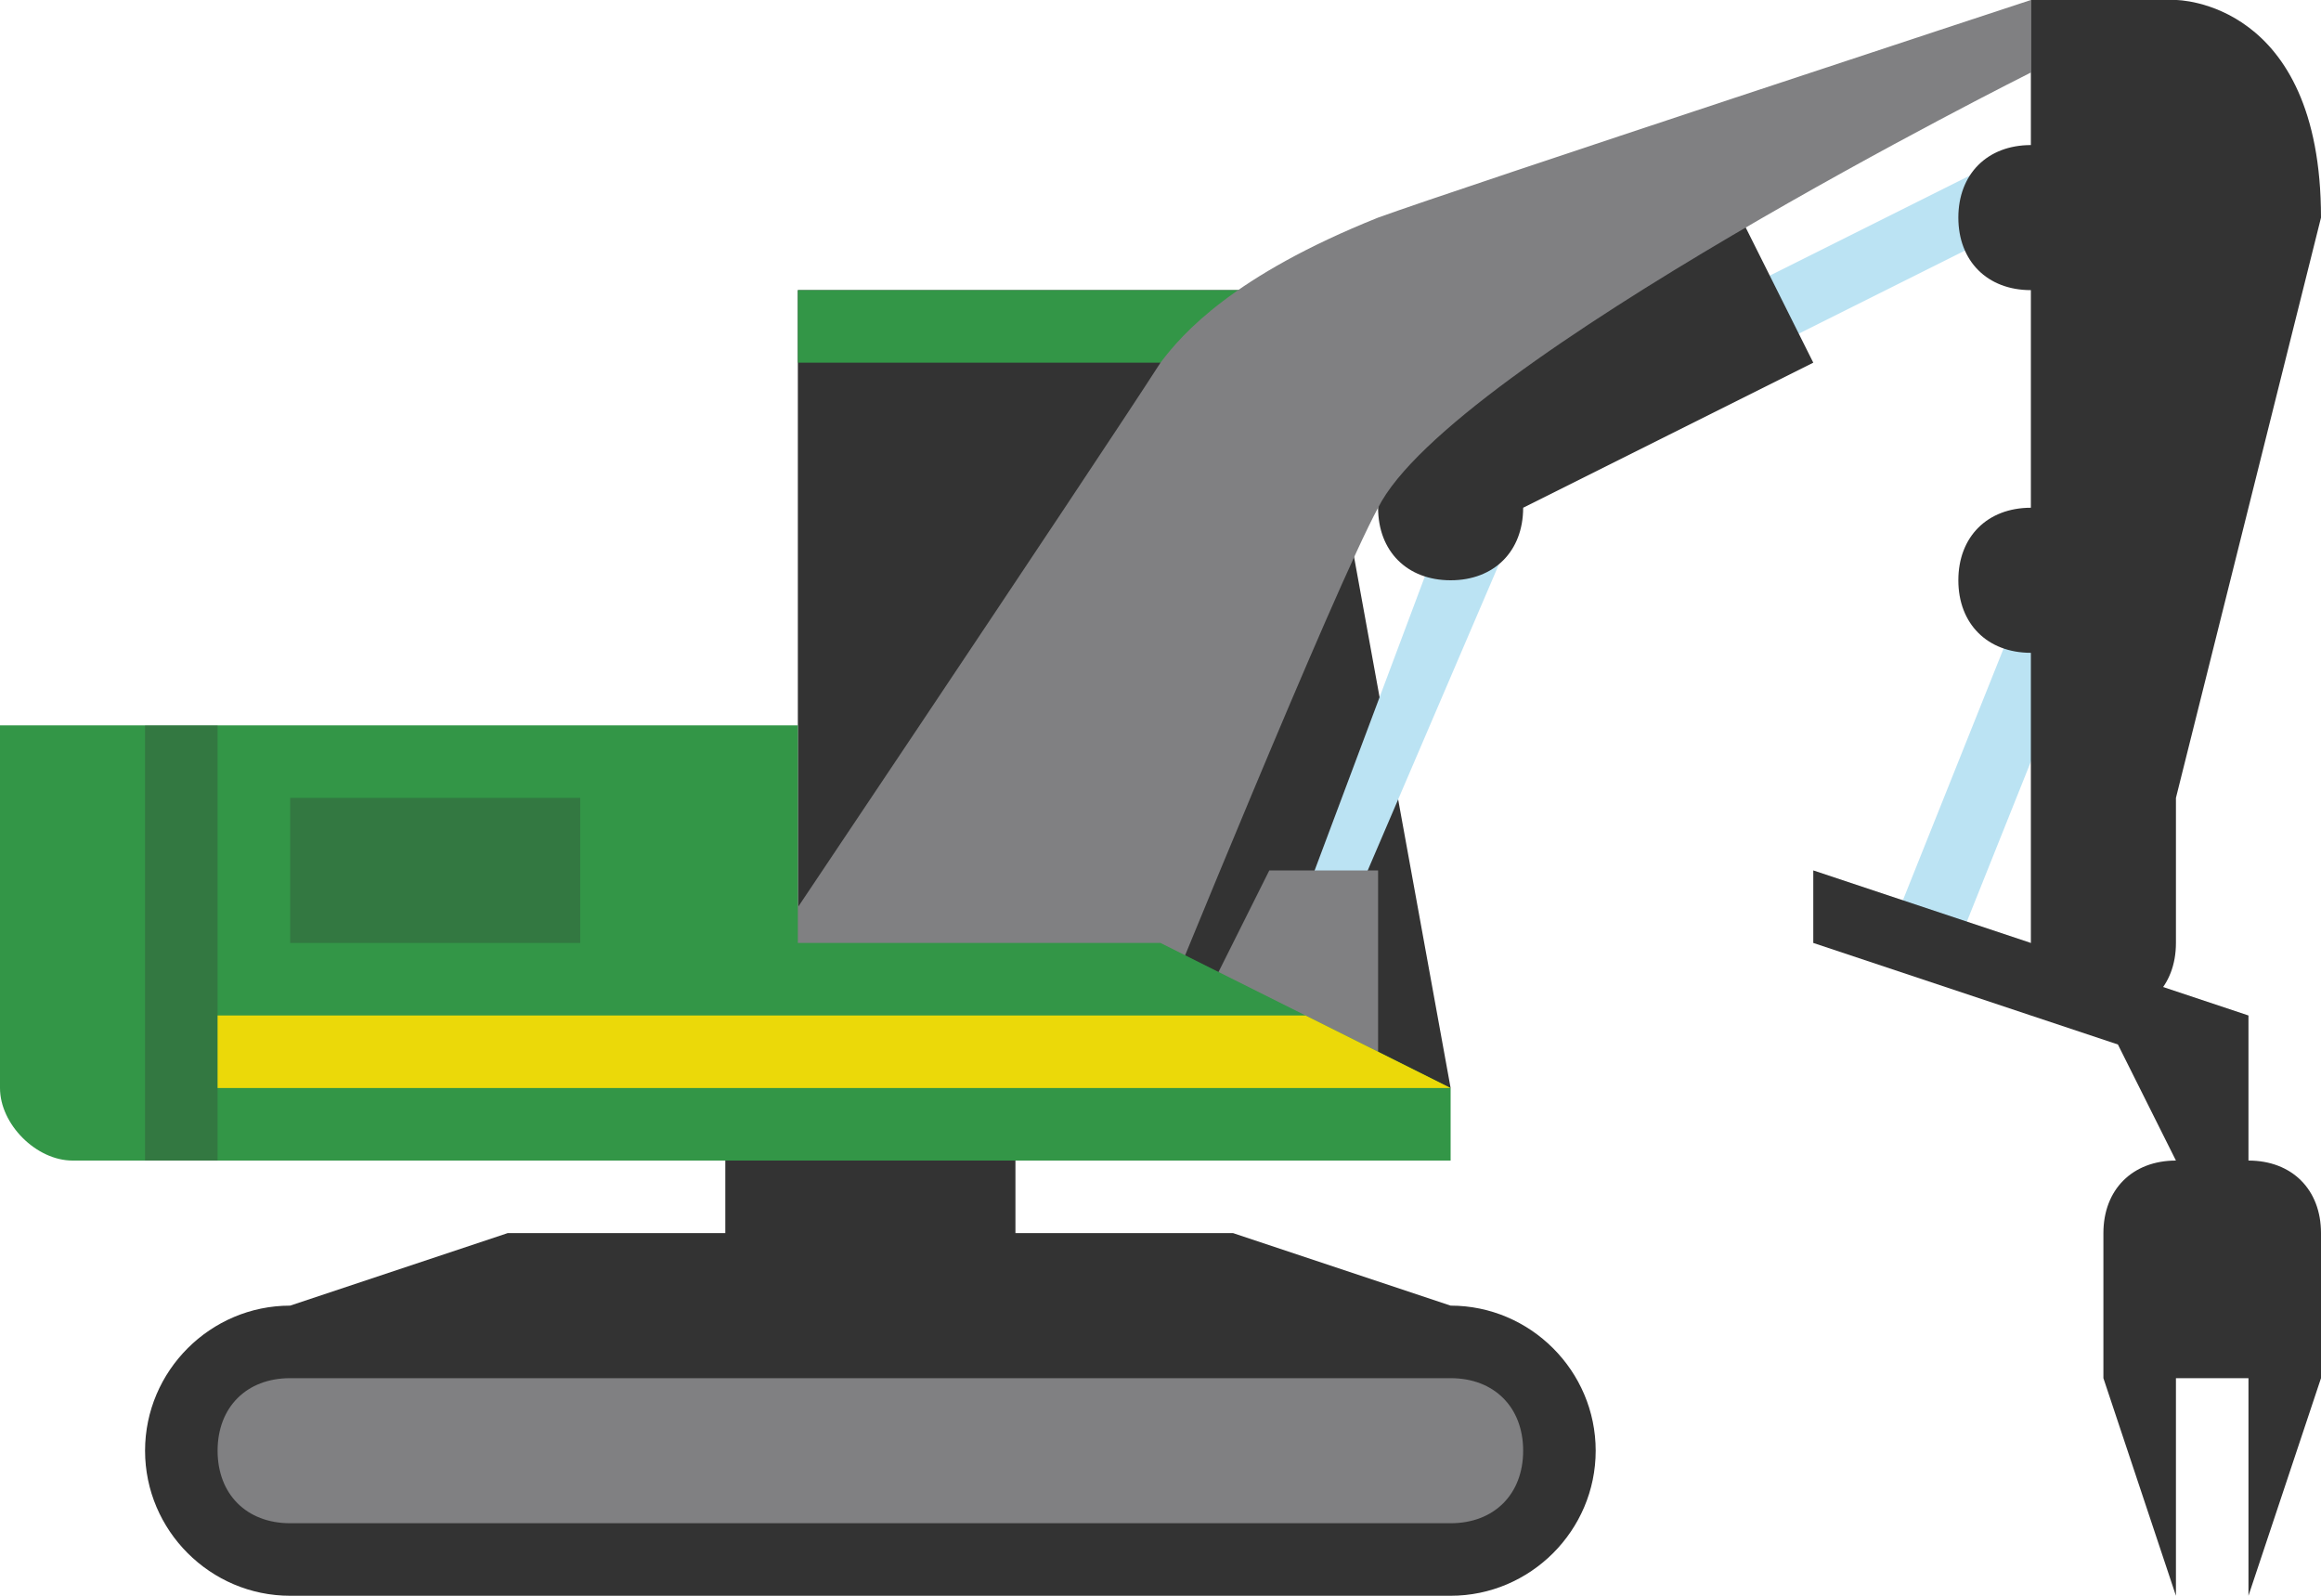 <svg version="1.1" id="Layer_1" xmlns="http://www.w3.org/2000/svg" xmlns:xlink="http://www.w3.org/1999/xlink" x="0px" y="0px" viewBox="0 0 32 22" style="enable-background:new 0 0 32 22;" xml:space="preserve" width="32px" height="22px" fill="#333">
<style type="text/css">
    .shadow{opacity:0.3;}
    .grey{fill:#808082;}
    .window{fill:#BBE3F3;}
    .primary{fill:#339647;}
    .stripe{fill:#EBD909;}
</style>
<polygon class="black" points="20,15 18,4 11,4 11,15 "/>
<polygon class="window" points="17,15 20,7 21,7 18,14 "/>
<polygon class="window" points="22,6 28,3 28,2 22,5 "/>
<path class="black" d="M24,3l-5,3v1c0,0.6,0.4,1,1,1s1-0.4,1-1l4-2L24,3z"/>
<rect x="11" y="4" class="primary" width="7px" height="1px"/>
<polygon class="window" points="26,13 28,8 29,8 27,13 "/>
<path class="black" d="M20,18l-3-1h-3v-2h-4v2H7l-3,1c-1.1,0-2,0.9-2,2c0,1.1,0.9,2,2,2h16c1.1,0,2-0.9,2-2C22,18.9,21.1,18,20,18z"/>
<path class="grey" d="M28,0c0,0-7.9,2.6-9,3c-2,0.8-2.7,1.6-3,2c-0.9,1.4-6,9-6,9h6c0,0,2.4-5.9,3-7c1-2,9-6,9-6V0z"/>
<path class="grey" d="M20,19H4c-0.6,0-1,0.4-1,1c0,0.6,0.4,1,1,1h16c0.6,0,1-0.4,1-1C21,19.4,20.6,19,20,19z"/>
<path class="black" d="M30,0h-2v2c-0.6,0-1,0.4-1,1c0,0.6,0.4,1,1,1v3c-0.6,0-1,0.4-1,1c0,0.6,0.4,1,1,1v4c0,0.6,0.4,1,1,1s1-0.4,1-1c0-0.6,0-2,0-2s2-8,2-8C32,0,30,0,30,0z"/>
<path class="black" d="M31,16v-1v-1v0l-6-2v1l4.2,1.4L30,16c-0.6,0-1,0.4-1,1v1v1l1,3v-3h1v3l1-3v-1v-1C32,16.4,31.6,16,31,16z"/>
<polygon class="grey" points="19,15 16,15 17.5,12 19,12 "/>
<path class="primary" d="M0,10l0,5c0,0.5,0.5,1,1,1h19l0-1l-4-2h-5v-3H0z"/>
<rect x="2" y="10" class="shadow" width="1px" height="6px"/>
<polygon class="stripe" points="3,14 18,14 20,15 3,15 "/>
<rect x="4" y="11" class="shadow" width="4px" height="2px"/>
</svg>
